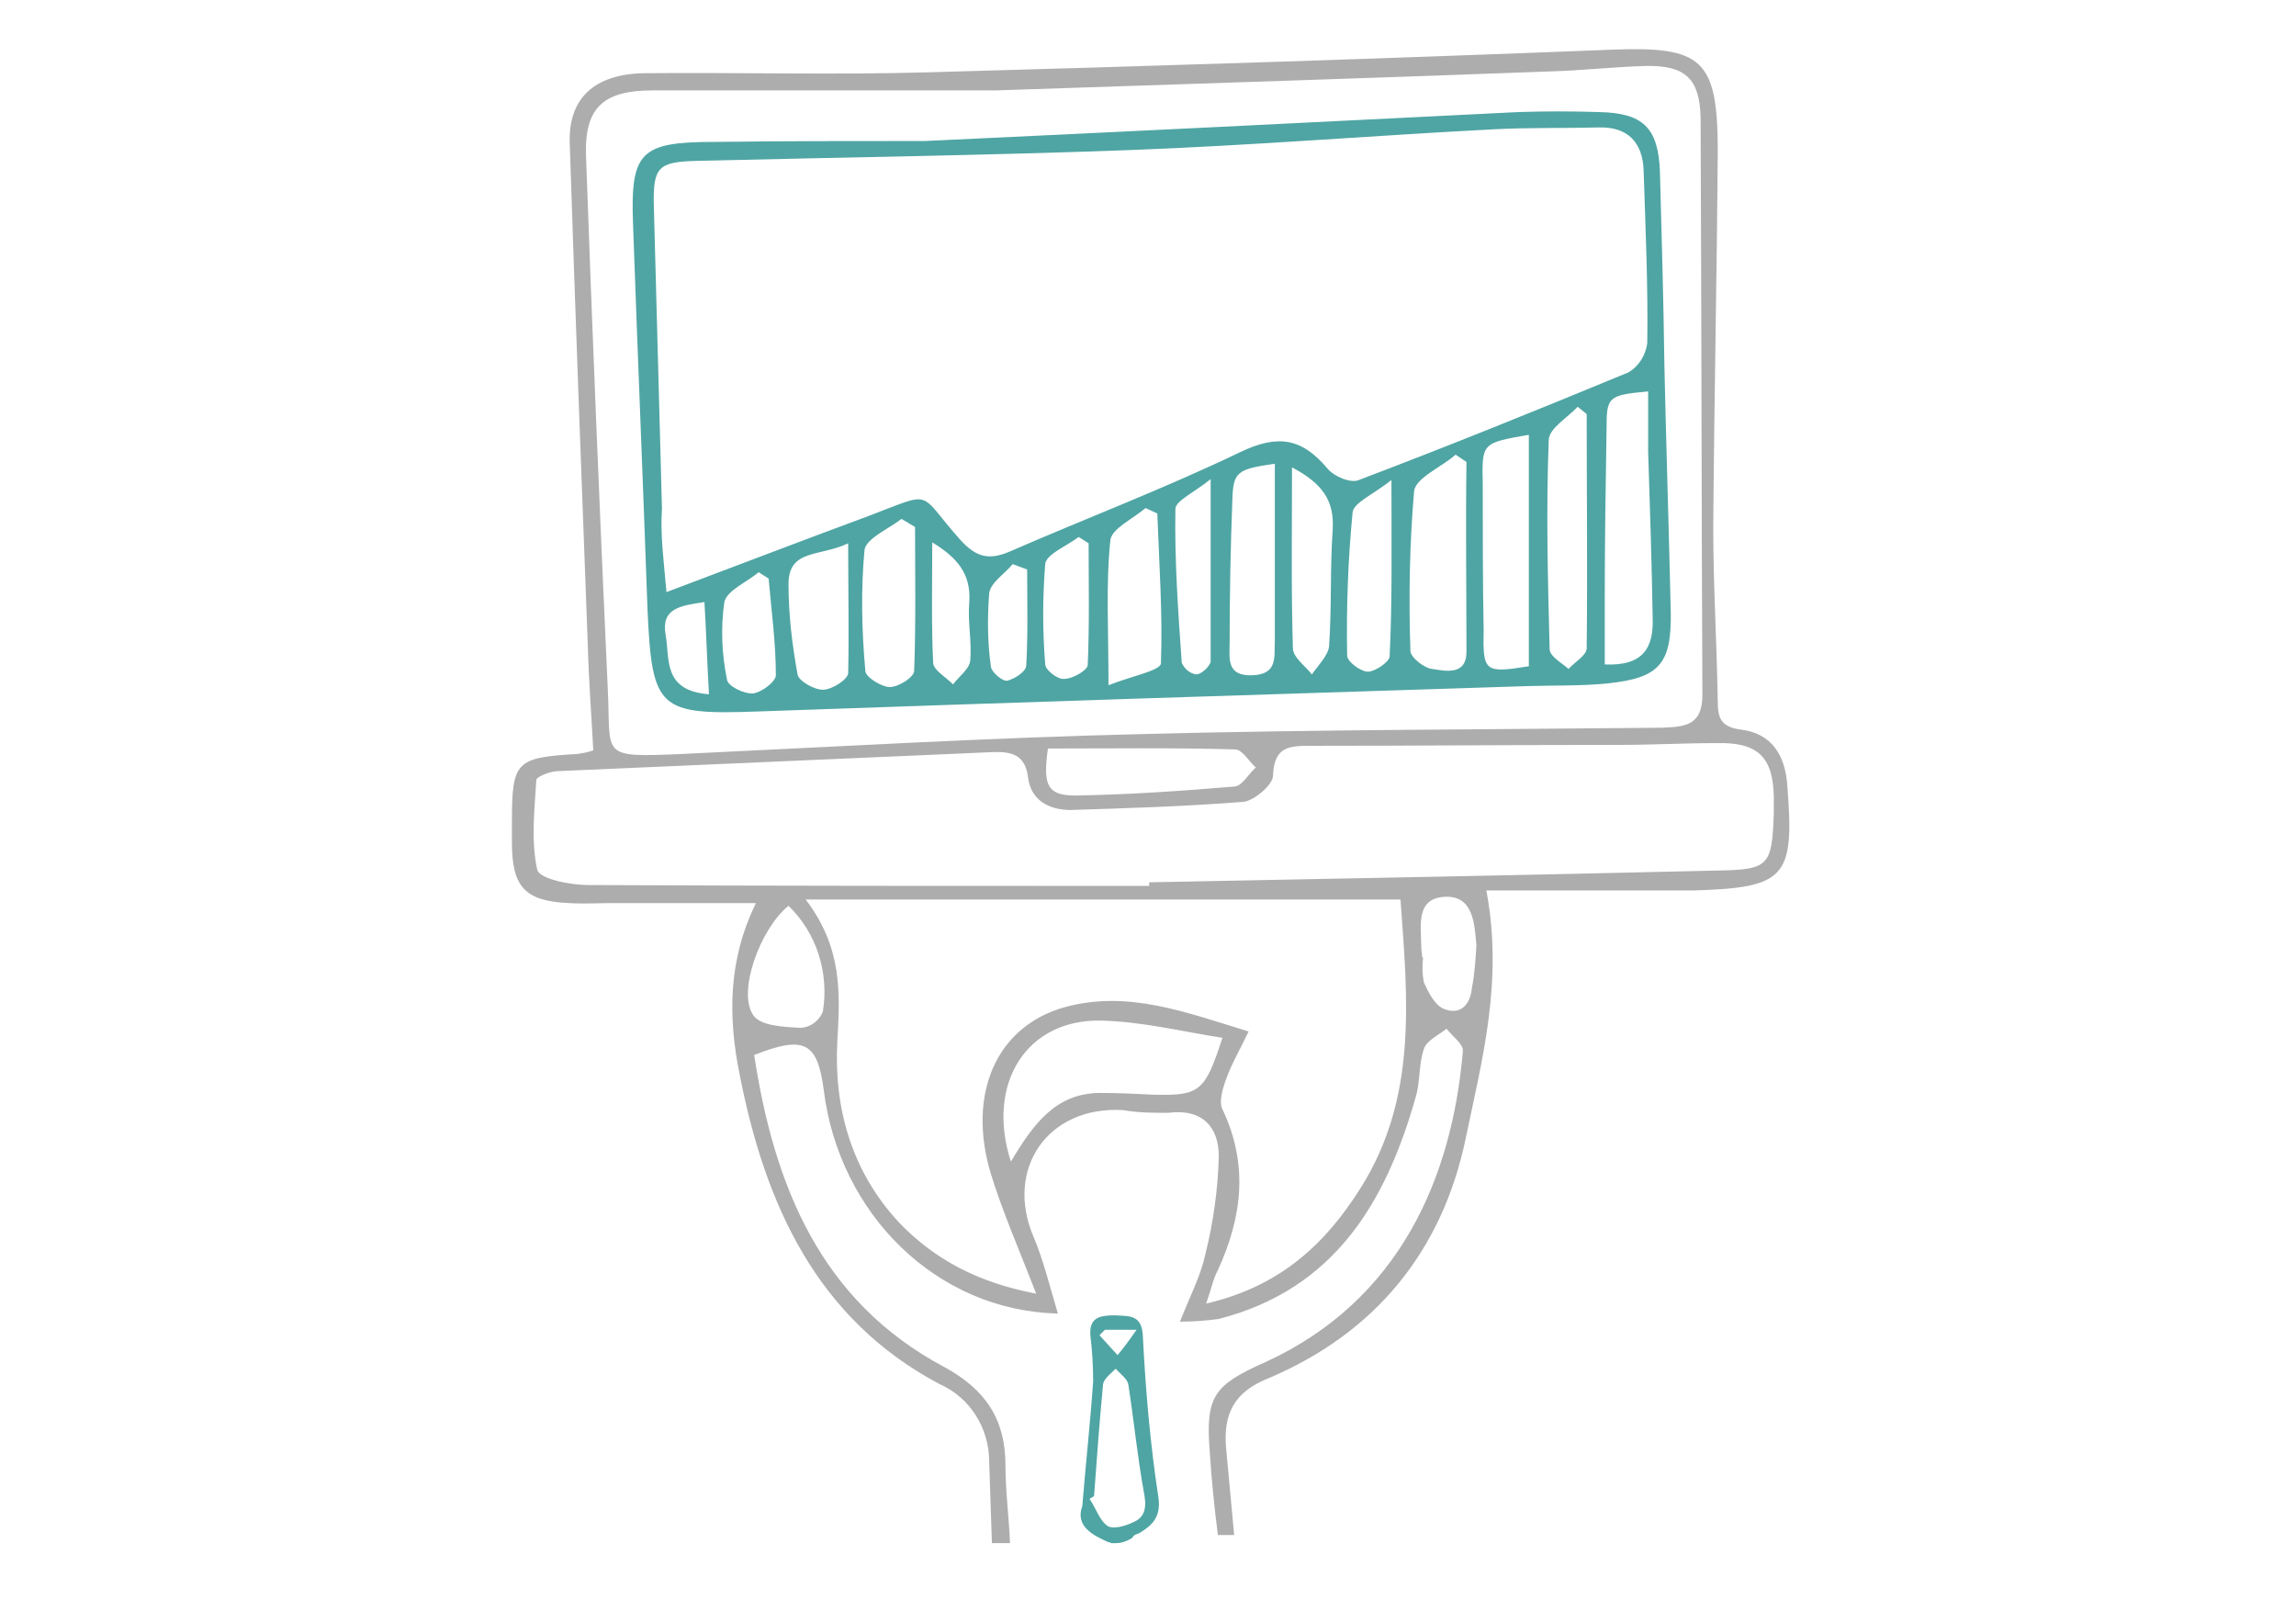 <?xml version="1.0" encoding="utf-8"?>
<!-- Generator: Adobe Illustrator 27.4.0, SVG Export Plug-In . SVG Version: 6.00 Build 0)  -->
<svg version="1.1" id="Capa_1" xmlns="http://www.w3.org/2000/svg" xmlns:xlink="http://www.w3.org/1999/xlink" x="0px" y="0px"
	 viewBox="0 0 254 177" style="enable-background:new 0 0 254 177;" xml:space="preserve">
<style type="text/css">
	.st0{fill:#FFFFFF;}
	.st1{opacity:0.803;}
	.st2{fill:#999999;}
	.st3{fill:#248F8D;}
</style>
<g id="Grupo_4439" transform="translate(-642 -2424)">
	<g id="Grupo_4436">
		<rect id="Rectángulo_992" x="642" y="2424" class="st0" width="254" height="177"/>
	</g>
	<g id="Grupo_3338" transform="translate(281.531 2357.598)" class="st1">
		<path id="Trazado_8288" class="st2" d="M558.2,153.4c-0.2-3.4-1.7-5.9-5.2-6.3c-2.1-0.3-2.5-1.2-2.5-3.1
			c-0.1-6.4-0.5-12.8-0.5-19.2c0.1-13.9,0.4-27.7,0.5-41.6c0-10.3-1.7-11.7-11.8-11.3c-25.2,1-50.3,1.8-75.5,2.5
			c-10.5,0.3-21,0-31.5,0.1c-5.5,0.1-8.4,2.8-8.2,7.8c0.6,18.5,1.3,37.1,2,55.6c0.1,3.8,0.4,7.6,0.6,11.5c-0.5,0.2-1.1,0.3-1.7,0.4
			c-6.9,0.4-7.3,0.8-7.3,7.6c0,0.7,0,1.4,0,2.2c0,5,1.5,6.5,6.4,6.7c1.6,0.1,3.1,0,4.7,0c5.1,0,10.3,0,15.9,0
			c-3.1,6.3-3.1,12.6-1.8,19c2.8,14.3,8.5,27,22.1,34.2c3.4,1.5,5.5,4.9,5.5,8.6c0.1,3,0.2,6,0.3,9c0.7,0,1.3,0,2,0
			c-0.1-2.8-0.5-5.7-0.5-8.6c0-5.1-2.2-8.4-6.8-10.9c-13.7-7.3-18.8-20.1-21-34.5c5.6-2.2,7-1.4,7.7,3.9
			c1.7,13.7,12.5,24.4,25.9,24.7c-0.9-3-1.6-5.9-2.7-8.5c-3.2-7.5,1.6-14.5,9.9-14c1.7,0.3,3.4,0.3,5,0.3c3.8-0.5,5.6,1.6,5.6,4.8
			c-0.1,3.7-0.6,7.3-1.5,10.9c-0.5,2.3-1.6,4.4-2.8,7.4c1.4,0,2.9-0.1,4.3-0.3c12.8-3.3,18.5-12.9,21.8-24.6
			c0.5-1.7,0.3-3.6,0.9-5.3c0.3-0.9,1.6-1.5,2.5-2.2c0.6,0.8,1.9,1.7,1.8,2.5c-1.2,14-7,27.6-21.9,34.4c-5.6,2.5-6.6,3.7-6.1,9.9
			c0.2,3.1,0.5,6.1,0.9,9.2h1.8c-0.3-3.2-0.6-6.5-0.9-9.7c-0.3-3.7,0.9-6.1,4.6-7.6c11.9-5,19.3-14.1,21.9-26.5
			c1.8-8.7,4.2-17.4,2.3-27.5c7.7,0,15.3,0,22.9,0C558,164.6,559,163.5,558.2,153.4z M425.3,83.7c-0.2-5.4,1.9-7.3,7.4-7.3
			c14.4,0,28.9,0,38,0c24-0.8,42.7-1.4,61.3-2.1c3.5-0.1,7-0.5,10.5-0.6c4.4-0.1,6,1.4,6.1,5.7c0.1,21.3,0.1,42.6,0.2,63.9
			c0,3.4-2,3.5-4.5,3.6c-19.1,0.2-38.3,0.2-57.4,0.7c-17,0.4-33.9,1.4-50.9,2.2c-9.4,0.4-7.9,0.3-8.3-7.3
			C426.8,122.9,426,103.3,425.3,83.7z M499.4,151.3c-0.8,0.7-1.5,2-2.3,2.1c-5.9,0.5-11.8,0.9-17.6,1c-3.1,0-3.7-1-3.1-5.2
			c6.8,0,13.8-0.1,20.7,0.1C497.9,149.3,498.6,150.6,499.4,151.3L499.4,151.3z M451.5,178.3c-0.4,1-1.3,1.7-2.4,1.8
			c-1.9-0.1-4.5-0.2-5.3-1.4c-1.8-2.6,0.8-9.6,3.9-12.1C450.8,169.6,452.2,174,451.5,178.3L451.5,178.3z M488.3,187.5
			c-2-0.1-4.1-0.2-6.1-0.2c-4.9,0-7.4,3.4-9.9,7.6c-2.8-8.7,1.8-15.8,10-15.6c4.5,0.1,8.9,1.2,13.4,1.9
			C493.8,187.1,493.2,187.6,488.3,187.5L488.3,187.5z M511,197.8c-3.9,6.2-8.9,10.9-17.1,12.8c0.6-1.7,0.8-2.8,1.3-3.7
			c2.7-5.9,3.4-11.7,0.5-17.8c-0.4-0.8,0-2.2,0.4-3.3c0.6-1.7,1.5-3.2,2.5-5.3c-6.9-2.1-13.3-4.6-20.3-2.7
			c-7.6,2.1-10.9,9.6-8.2,18.5c1.3,4.2,3.1,8.3,5,13.2c-6.4-1.2-11.3-3.8-15.2-7.9c-5.2-5.6-7.2-12.6-6.8-20
			c0.3-5.3,0.6-10.3-3.5-15.7h65.8C516.2,176.9,517.3,187.8,511,197.8L511,197.8z M523.3,175.7c-0.2,2-1.4,3-3.1,2.3
			c-1-0.4-1.7-1.8-2.2-2.9c-0.2-0.9-0.2-1.9-0.1-2.8h-0.1c0-0.4-0.1-0.7-0.1-1.1c0-2.3-0.7-5.5,2.7-5.6c3.1-0.1,3.2,3.1,3.4,5.4
			C523.7,172.6,523.6,174.2,523.3,175.7L523.3,175.7z M550.4,162.7c-20.9,0.5-41.9,0.9-62.8,1.3l0,0.4c-20.7,0-41.4,0-62.1-0.1
			c-2,0-5.4-0.7-5.6-1.7c-0.7-3.2-0.3-6.6-0.1-9.9c0-0.4,1.6-1,2.4-1c16-0.7,32-1.4,48-2.1c2.2-0.1,3.7,0.3,4,2.8s2.3,3.6,4.7,3.6
			c6.4-0.2,12.8-0.4,19.1-0.9c1.2-0.1,3.3-1.9,3.3-2.9c0.1-3.3,1.9-3.3,4.3-3.3c11.3,0,22.6-0.1,34-0.1c3.6,0,7.2-0.2,10.8-0.2
			c4.5-0.1,6.2,1.5,6.3,5.9c0,0.6,0,1.2,0,1.8C556.5,162.2,556.2,162.6,550.4,162.7L550.4,162.7z"/>
		<path id="Trazado_8289" class="st3" d="M486.5,236c1.3-0.8,2.5-1.7,2.1-4.1c-0.9-5.9-1.4-11.8-1.7-17.7c-0.1-2.4-1.5-2.2-3.1-2.3
			c-1.6,0-2.9,0.2-2.7,2.3c0.2,1.6,0.3,3.3,0.3,5c-0.3,4.4-0.8,8.9-1.2,13.8c-0.8,2.2,1.1,3.2,2.9,4c0.1,0,0.2,0,0.3,0.1
			c0.1,0,0.2,0,0.3,0c0.1,0,0.1,0,0.2,0c0.6,0,1.2-0.2,1.7-0.5c0.1-0.1,0.2-0.1,0.2-0.2C485.9,236.2,486.2,236.1,486.5,236z
			 M482.7,213.5h3.5c-0.9,1.3-1.5,2.1-2.1,2.8l-2-2.2L482.7,213.5z M483,235.2c-0.9-0.6-1.3-2-2-3l0.5-0.3c0.3-4.1,0.6-8.2,1-12.4
			c0.1-0.6,0.9-1.2,1.4-1.7c0.5,0.6,1.3,1.1,1.4,1.8c0.6,3.9,1,7.9,1.7,11.8c0.3,1.5,0.3,2.8-1.2,3.4
			C485,235.2,483.6,235.6,483,235.2L483,235.2z"/>
		<path id="Trazado_8290" class="st3" d="M462.8,82c21.5-1,43.6-2.1,65.6-3.2c3-0.1,6-0.1,9,0c4.8,0.1,6.5,1.7,6.7,6.5
			c0.2,7.2,0.4,14.4,0.5,21.7c0.2,9,0.5,18.1,0.7,27.1c0.1,5.8-1.3,7.3-7,7.9c-3,0.3-6,0.2-9,0.3c-28.3,0.9-56.6,1.8-84.9,2.8
			c-11.1,0.4-11.8-0.2-12.3-11.3c-0.5-14.2-1.1-28.4-1.6-42.6c-0.3-8,0.8-9.1,9-9.1C447.1,82,454.7,82,462.8,82z M434.2,131.9
			c7.7-2.9,15-5.7,22.3-8.4c7.4-2.8,5.4-2.8,10.1,2.5c1.7,1.9,3.1,2.5,5.6,1.4c8.5-3.7,17.2-7,25.5-11c4.2-2,6.8-1.5,9.6,1.8
			c0.7,0.9,2.6,1.7,3.5,1.3c10-3.8,19.9-7.8,29.8-11.9c1.2-0.7,1.9-1.9,2.1-3.2c0.1-6.4-0.2-12.8-0.4-19.1c-0.1-3.2-1.8-4.9-5-4.8
			c-3.8,0.1-7.7,0-11.5,0.2c-13.5,0.7-26.9,1.8-40.3,2.3c-16,0.6-32,0.8-48,1.2c-4.2,0.1-4.8,0.7-4.7,4.9
			c0.3,11.2,0.6,22.4,0.9,33.6C433.5,125.5,433.9,128.5,434.2,131.9L434.2,131.9z M538,139.9c4.3,0.2,5.4-1.9,5.3-5.1
			c-0.1-6.1-0.3-12.3-0.5-18.4c0-2.2,0-4.5,0-6.7c-4.4,0.4-4.6,0.6-4.6,4c-0.1,6.3-0.2,12.5-0.2,18.8C538,134.9,538,137.4,538,139.9
			L538,139.9z M529.6,140.1v-25.6c-5.2,0.9-5.2,0.9-5.1,5.4c0,5.4,0,10.8,0.1,16.2C524.5,140.7,524.7,140.9,529.6,140.1L529.6,140.1
			z M522.7,117.5l-1.2-0.8c-1.6,1.4-4.5,2.6-4.6,4.1c-0.5,5.9-0.6,11.7-0.4,17.6c0,0.7,1.5,1.9,2.4,2c1.4,0.2,3.8,0.8,3.8-1.9
			C522.7,131.6,522.6,124.5,522.7,117.5L522.7,117.5z M536,112.2l-1-0.8c-1.1,1.2-3.2,2.4-3.2,3.7c-0.3,7.7-0.1,15.4,0.1,23.1
			c0,0.8,1.3,1.5,2.1,2.2c0.7-0.8,2-1.5,2-2.3C536.1,129.4,536,120.8,536,112.2L536,112.2z M501.5,117.7c-4.2,0.6-4.6,0.9-4.7,4
			c-0.2,5.3-0.3,10.5-0.3,15.8c0,1.7-0.4,3.7,2.5,3.6c2.9-0.1,2.4-2.1,2.5-3.8c0-2.9,0-5.8,0-8.6
			C501.5,125.1,501.5,121.4,501.5,117.7L501.5,117.7z M483.1,142.2c2.5-1,5.7-1.6,5.8-2.4c0.2-5.5-0.2-11.1-0.4-16.6l-1.3-0.6
			c-1.4,1.2-3.8,2.3-3.9,3.6C482.8,131,483.1,136,483.1,142.2L483.1,142.2z M461.7,124.7l-1.5-0.9c-1.4,1.1-4,2.2-4.1,3.5
			c-0.4,4.4-0.3,8.9,0.1,13.3c0,0.7,1.8,1.8,2.7,1.8c1,0,2.7-1.1,2.7-1.8C461.8,135.3,461.7,130,461.7,124.7L461.7,124.7z
			 M514.4,119.5c-2,1.6-4.2,2.5-4.3,3.6c-0.5,5.2-0.7,10.5-0.6,15.8c0,0.7,1.5,1.8,2.3,1.8s2.4-1.1,2.4-1.7
			C514.5,132.9,514.4,126.8,514.4,119.5L514.4,119.5z M454.3,126.5c-3.1,1.5-6.6,0.6-6.6,4.5c0,3.4,0.4,6.7,1,10
			c0.1,0.7,1.8,1.7,2.8,1.7c1,0,2.7-1.1,2.8-1.8C454.4,136.3,454.3,131.8,454.3,126.5L454.3,126.5z M503.4,118.1
			c0,7.1-0.1,13.6,0.1,20c0,1,1.3,1.9,2.1,2.9c0.7-1,1.8-2.1,1.9-3.1c0.3-4.3,0.1-8.6,0.4-12.9C508.1,121.8,506.8,119.9,503.4,118.1
			L503.4,118.1z M494.4,119.4c-1.7,1.4-3.9,2.4-3.9,3.3c-0.1,5.7,0.3,11.3,0.7,17c0.3,0.7,0.9,1.2,1.6,1.3c0.6,0,1.5-0.9,1.6-1.4
			C494.4,133.3,494.4,126.9,494.4,119.4L494.4,119.4z M480.9,126.5l-1.1-0.7c-1.3,1-3.6,1.9-3.7,3c-0.3,3.7-0.3,7.4,0,11.1
			c0,0.6,1.4,1.7,2.1,1.6c0.9,0,2.5-0.9,2.6-1.5C481,135.5,480.9,131,480.9,126.5L480.9,126.5z M445.5,130.4l-1.1-0.7
			c-1.3,1.1-3.5,2-3.8,3.3c-0.4,2.8-0.3,5.7,0.3,8.6c0.1,0.7,1.9,1.6,2.9,1.5c0.9-0.1,2.5-1.3,2.5-2
			C446.3,137.5,445.8,133.9,445.5,130.4L445.5,130.4z M463.6,126.4c0,4.8-0.1,9.1,0.1,13.3c0,0.8,1.4,1.6,2.2,2.4
			c0.7-0.9,1.8-1.7,1.9-2.6c0.2-2.1-0.3-4.3-0.1-6.5C467.9,129.9,466.4,128.1,463.6,126.4L463.6,126.4z M474.1,129.4l-1.6-0.6
			c-0.9,1.1-2.4,2-2.6,3.2c-0.2,2.7-0.2,5.5,0.2,8.2c0.1,0.6,1.3,1.6,1.8,1.5c0.8-0.2,2.1-1,2.1-1.7
			C474.2,136.5,474.1,133,474.1,129.4L474.1,129.4z M438.9,143.2c-0.2-3.5-0.3-6.8-0.5-10.2c-2.7,0.4-4.8,0.7-4.3,3.6
			C434.6,139.2,433.7,142.8,438.9,143.2z"/>
	</g>
</g>
</svg>
